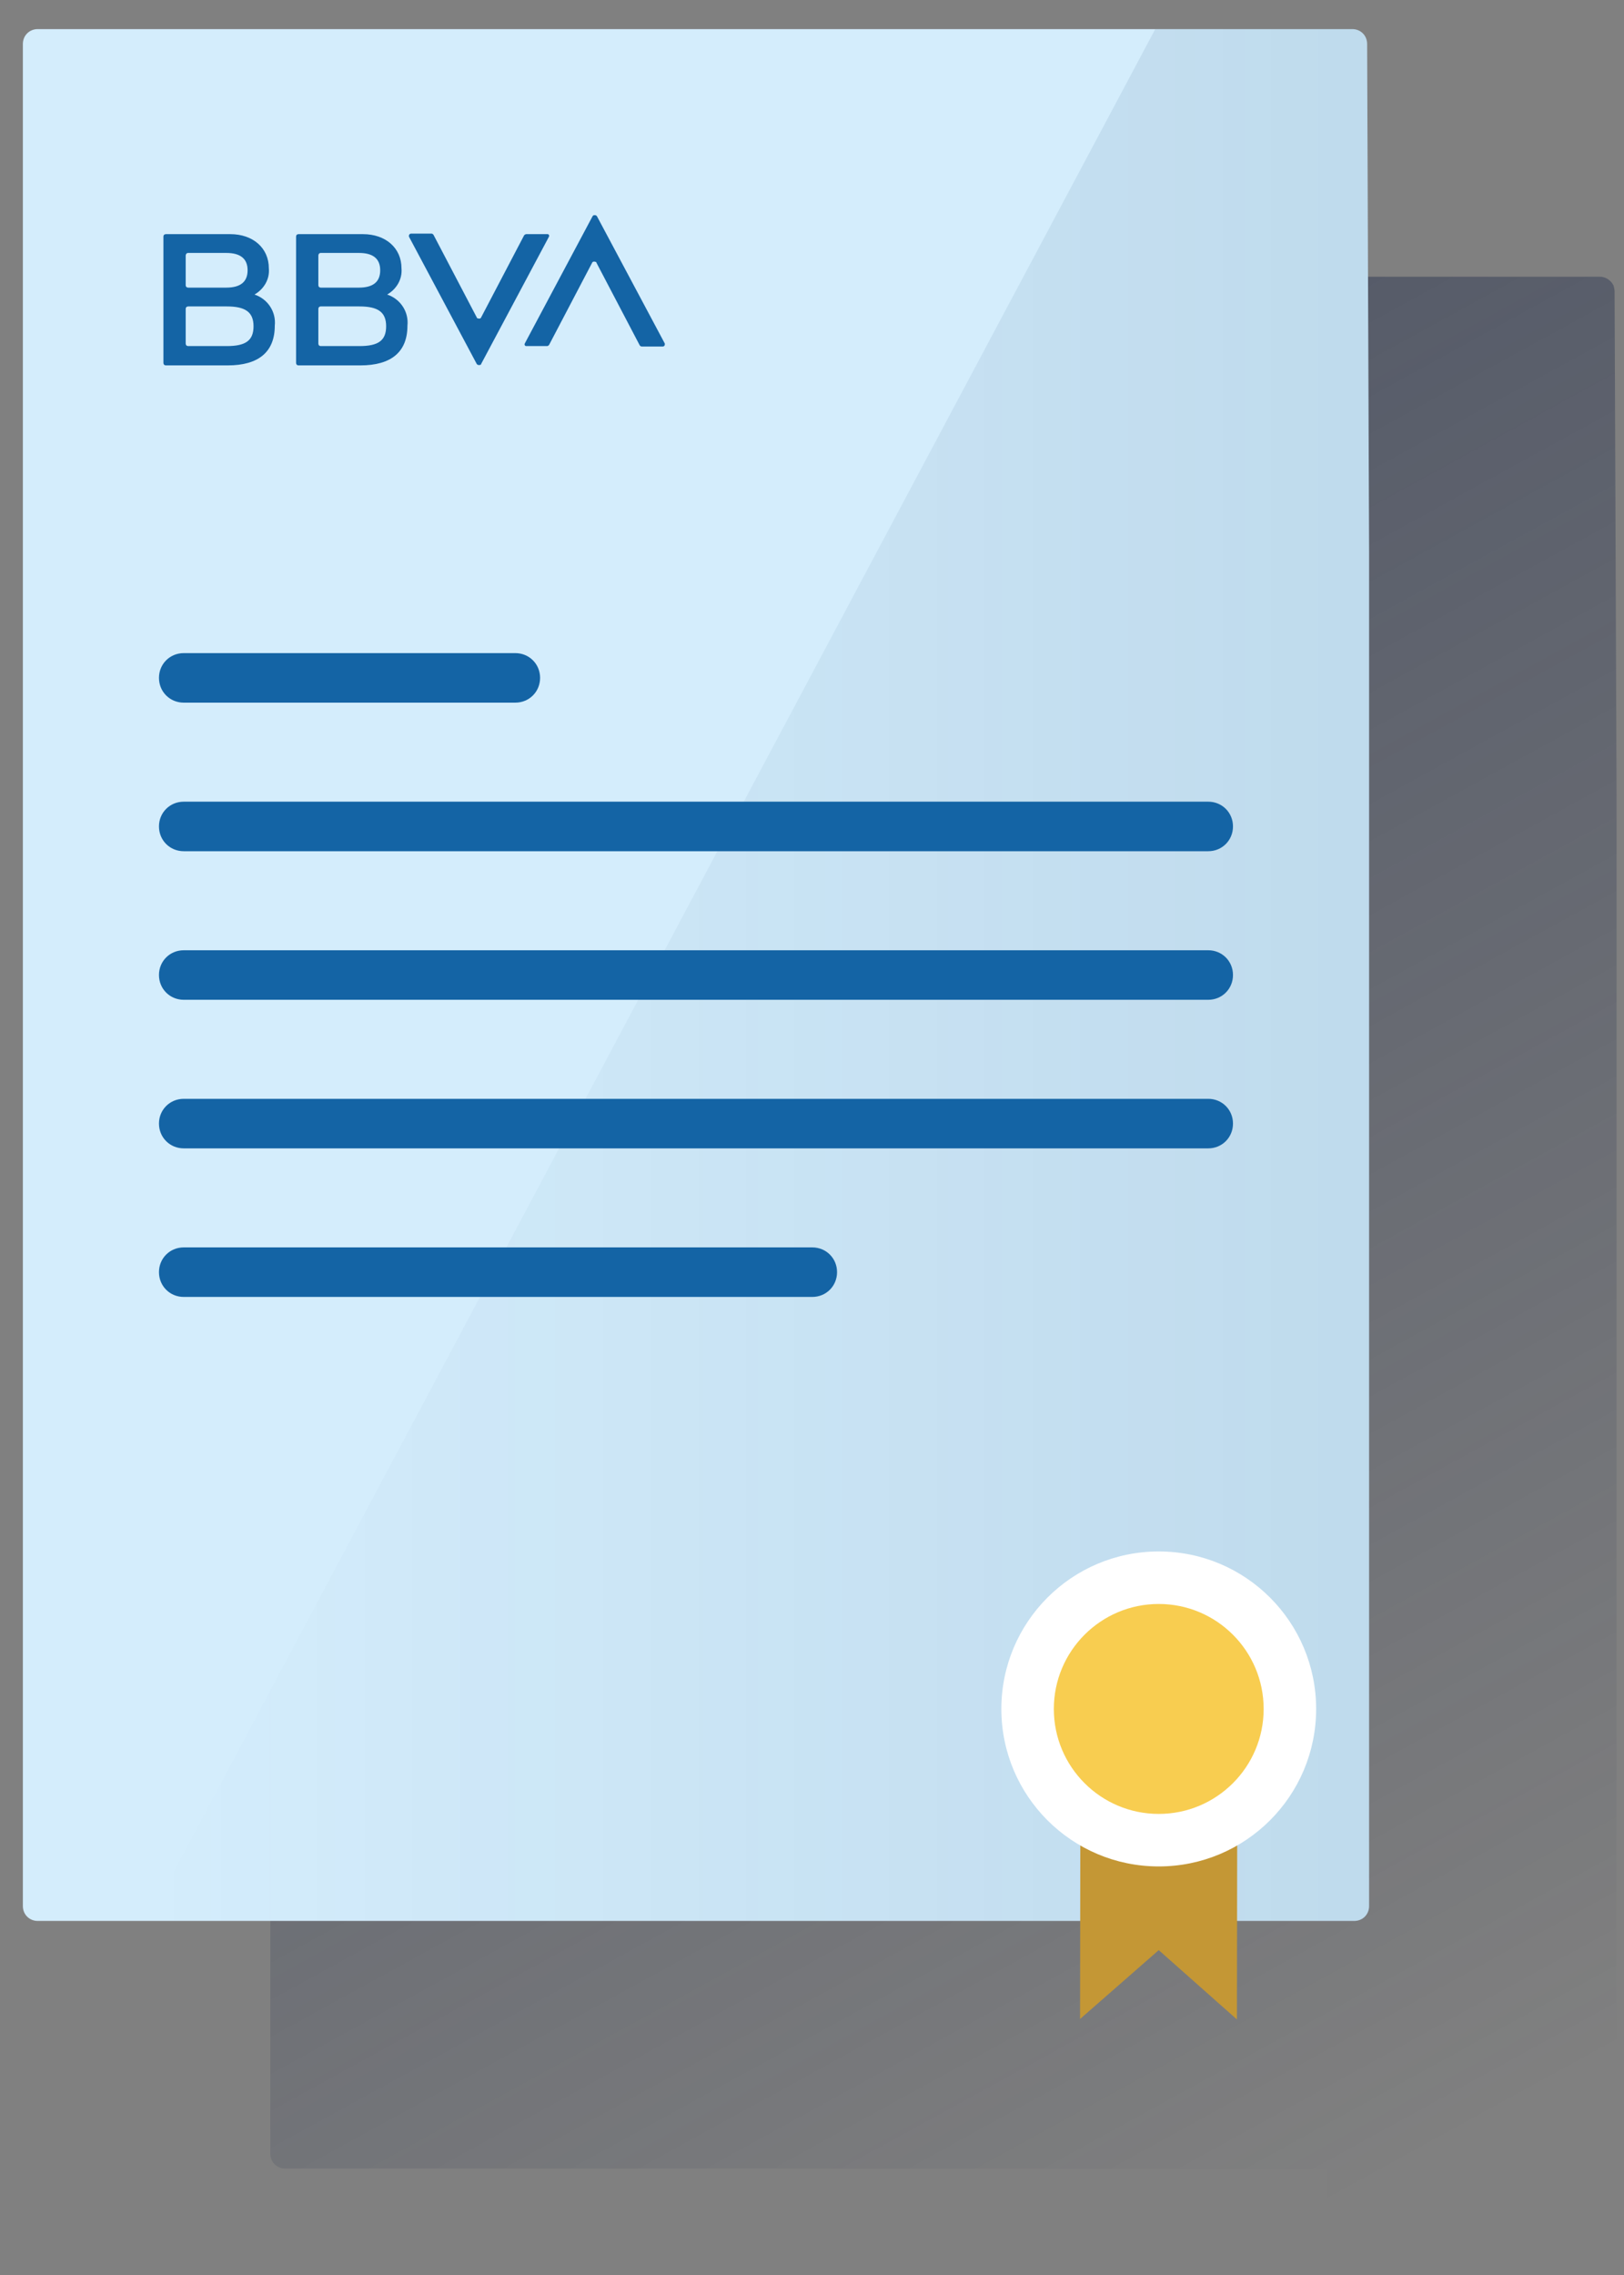 <svg xmlns="http://www.w3.org/2000/svg" width="35" height="49" viewBox="0 0 35 49">
  <rect x="0" y="0" width="35" height="49" fill="#808080" stroke="none"/>
  <defs>
    <linearGradient id="official-document-a" x1="31.667%" x2="68.758%" y1="-3.3%" y2="99.746%">
      <stop offset="0%" stop-color="#192647"/>
      <stop offset="0%" stop-color="#192647" stop-opacity=".5"/>
      <stop offset="100%" stop-color="#192647" stop-opacity="0"/>
    </linearGradient>
    <linearGradient id="official-document-b" x1="100%" x2="-.016%" y1="50%" y2="50%">
      <stop offset="0%" stop-color="#043263" stop-opacity=".1"/>
      <stop offset="100%" stop-color="#043263" stop-opacity="0"/>
    </linearGradient>
  </defs>
  <g fill="none" fill-rule="evenodd" transform="translate(.493 .627)">
    <path fill="url(#official-document-a)" fill-rule="nonzero" d="M34.304,5.653 C34.304,5.611 34.293,5.568 34.283,5.525 C34.272,5.504 34.261,5.493 34.251,5.472 C34.187,5.387 34.091,5.333 33.984,5.333 L5.653,5.333 C5.472,5.333 5.333,5.472 5.333,5.653 L5.333,45.76 C5.333,45.941 5.472,46.08 5.653,46.08 L28.117,46.08 L28.117,48.192 L29.813,46.699 L31.509,48.192 L31.509,46.08 L34.027,46.08 C34.208,46.08 34.347,45.941 34.347,45.76 L34.347,45.76 L34.347,16.587 L34.347,16.587 L34.304,5.653 Z"/>
    <path fill="#D4EDFC" fill-rule="nonzero" d="M28.651,0 L0.32,0 C0.139,0 0,0.139 0,0.32 L0,40.427 C0,40.608 0.139,40.747 0.32,40.747 L28.693,40.747 C28.875,40.747 29.013,40.608 29.013,40.427 L29.013,11.253 L28.971,0.32 C28.971,0.139 28.832,0 28.651,0 Z"/>
    <path fill="url(#official-document-b)" fill-rule="nonzero" d="M28.971,0.32 C28.971,0.139 28.832,0 28.651,0 L24.405,0 L2.688,40.747 L28.693,40.747 C28.875,40.747 29.013,40.608 29.013,40.427 L29.013,11.253 L28.971,0.32 Z"/>
    <path fill="#1464A5" fill-rule="nonzero" d="M10.613 14.507L3.467 14.507C3.168 14.507 2.933 14.272 2.933 13.973 2.933 13.675 3.168 13.44 3.467 13.44L10.613 13.44C10.912 13.44 11.147 13.675 11.147 13.973 11.147 14.272 10.912 14.507 10.613 14.507zM25.547 17.707L3.467 17.707C3.168 17.707 2.933 17.472 2.933 17.173 2.933 16.875 3.168 16.64 3.467 16.64L25.547 16.64C25.845 16.64 26.08 16.875 26.08 17.173 26.08 17.472 25.845 17.707 25.547 17.707zM25.547 20.907L3.467 20.907C3.168 20.907 2.933 20.672 2.933 20.373 2.933 20.075 3.168 19.84 3.467 19.84L25.547 19.84C25.845 19.84 26.08 20.075 26.08 20.373 26.08 20.672 25.845 20.907 25.547 20.907zM25.547 24.107L3.467 24.107C3.168 24.107 2.933 23.872 2.933 23.573 2.933 23.275 3.168 23.04 3.467 23.04L25.547 23.04C25.845 23.04 26.08 23.275 26.08 23.573 26.08 23.872 25.845 24.107 25.547 24.107zM17.013 27.307L3.467 27.307C3.168 27.307 2.933 27.072 2.933 26.773 2.933 26.475 3.168 26.24 3.467 26.24L17.013 26.24C17.312 26.24 17.547 26.475 17.547 26.773 17.547 27.072 17.312 27.307 17.013 27.307z"/>
    <polygon fill="#C49735" fill-rule="nonzero" points="26.165 42.869 24.48 41.376 22.784 42.859 22.795 35.125 26.176 35.125"/>
    <circle cx="24.48" cy="36.181" r="3.392" fill="#FFF" fill-rule="nonzero"/>
    <circle cx="24.48" cy="36.181" r="2.261" fill="#F8CD50" fill-rule="nonzero"/>
    <path fill="#1464A5" fill-rule="nonzero" d="M10.805 4.437L9.877 6.208C9.867 6.24 9.824 6.24 9.803 6.229 9.792 6.229 9.781 6.219 9.781 6.208L8.853 4.437C8.843 4.416 8.821 4.405 8.811 4.405L8.363 4.405C8.341 4.405 8.32 4.427 8.32 4.448 8.32 4.459 8.32 4.459 8.32 4.469L9.781 7.211C9.792 7.232 9.824 7.243 9.856 7.232 9.867 7.232 9.877 7.221 9.877 7.211L11.339 4.469C11.349 4.448 11.339 4.427 11.317 4.416 11.317 4.416 11.307 4.416 11.296 4.416L10.848 4.416C10.837 4.416 10.816 4.427 10.805 4.437M11.339 6.805L12.267 5.035C12.277 5.003 12.32 5.003 12.341 5.013 12.352 5.013 12.363 5.024 12.363 5.035L13.291 6.805C13.301 6.827 13.323 6.837 13.344 6.837L13.792 6.837C13.813 6.837 13.835 6.816 13.835 6.795 13.835 6.784 13.835 6.784 13.835 6.773L12.373 4.032C12.363 4.011 12.331 4 12.299 4.011 12.288 4.011 12.288 4.021 12.277 4.032L10.816 6.773C10.805 6.795 10.816 6.816 10.837 6.827 10.848 6.827 10.848 6.827 10.859 6.827L11.307 6.827C11.307 6.827 11.328 6.816 11.339 6.805M4.395 6.827L3.563 6.827C3.531 6.827 3.509 6.805 3.509 6.773L3.509 6.027C3.509 5.995 3.531 5.973 3.563 5.973L4.395 5.973C4.789 5.973 4.971 6.091 4.971 6.4 4.971 6.709 4.8 6.827 4.395 6.827M3.563 4.821L4.384 4.821C4.693 4.821 4.843 4.949 4.843 5.195 4.843 5.44 4.693 5.568 4.384 5.568L3.563 5.568C3.531 5.568 3.509 5.547 3.509 5.515L3.509 4.885C3.509 4.843 3.531 4.821 3.563 4.821M4.992 5.717C5.195 5.6 5.323 5.387 5.301 5.152 5.301 4.715 4.96 4.416 4.469 4.416L3.083 4.416C3.051 4.416 3.029 4.437 3.029 4.469L3.029 7.189C3.029 7.221 3.051 7.243 3.083 7.243L4.416 7.243C5.077 7.243 5.429 6.955 5.429 6.389 5.461 6.091 5.28 5.813 4.992 5.717M7.253 6.827L6.421 6.827C6.389 6.827 6.368 6.805 6.368 6.773L6.368 6.027C6.368 5.995 6.389 5.973 6.421 5.973L7.253 5.973C7.648 5.973 7.829 6.091 7.829 6.4 7.829 6.709 7.659 6.827 7.253 6.827M6.421 4.821L7.243 4.821C7.552 4.821 7.701 4.949 7.701 5.195 7.701 5.44 7.552 5.568 7.243 5.568L6.421 5.568C6.389 5.568 6.368 5.547 6.368 5.515L6.368 4.885C6.368 4.843 6.389 4.821 6.421 4.821M7.851 5.717C8.053 5.6 8.181 5.387 8.16 5.152 8.16 4.715 7.819 4.416 7.328 4.416L5.941 4.416C5.909 4.416 5.888 4.437 5.888 4.469L5.888 7.189C5.888 7.221 5.909 7.243 5.941 7.243L7.275 7.243C7.936 7.243 8.288 6.955 8.288 6.389 8.32 6.091 8.139 5.813 7.851 5.717"/>
  </g>
</svg>
